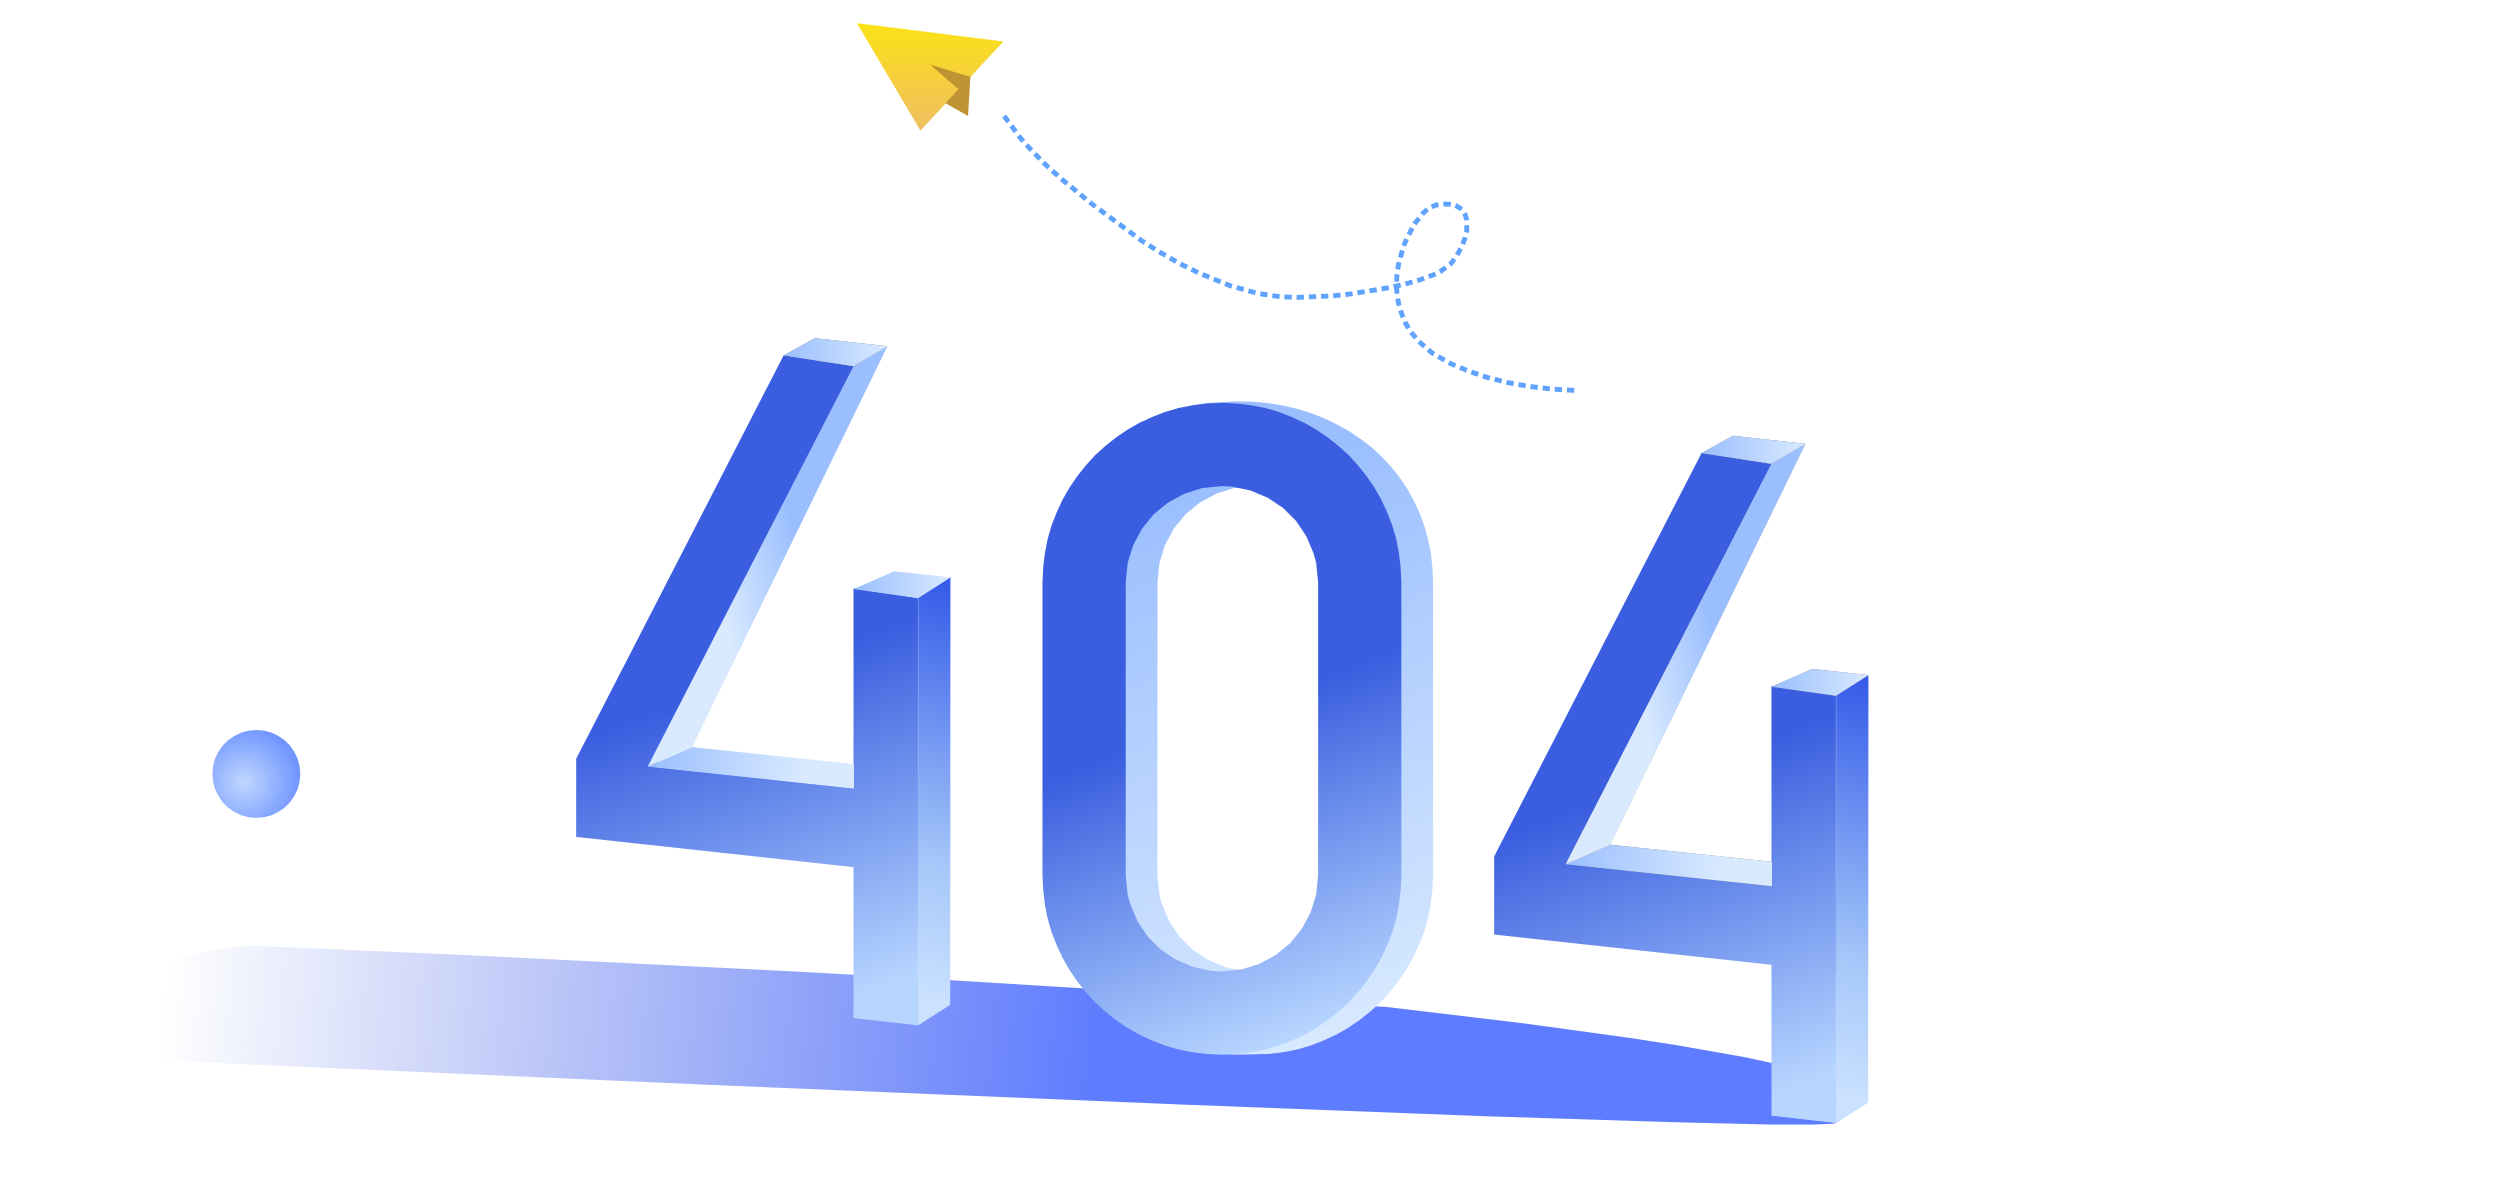 <?xml version="1.0" encoding="utf-8"?>
<!-- Generator: Adobe Illustrator 26.2.1, SVG Export Plug-In . SVG Version: 6.00 Build 0)  -->
<svg version="1.1" id="图层_1" xmlns="http://www.w3.org/2000/svg" xmlns:xlink="http://www.w3.org/1999/xlink" x="0px" y="0px"
	 viewBox="0 0 1024 490.7" style="enable-background:new 0 0 1024 490.7;" xml:space="preserve">
<style type="text/css">
	.st0{fill-rule:evenodd;clip-rule:evenodd;fill:url(#路径-4_00000148637602381931779060000001709863266571929243_);}
	.st1{fill-rule:evenodd;clip-rule:evenodd;fill:url(#形状结合_00000042008241169846738080000002538832879406466468_);}
	.st2{fill-rule:evenodd;clip-rule:evenodd;fill:url(#形状结合备份_00000043432556178269428940000014411507315993243067_);}
	.st3{fill-rule:evenodd;clip-rule:evenodd;fill:url(#路径_00000143593926321840700200000009116087016897129635_);}
	.st4{fill-rule:evenodd;clip-rule:evenodd;fill:#7A7A7A;}
	.st5{fill-rule:evenodd;clip-rule:evenodd;fill:url(#SVGID_1_);}
	.st6{fill-rule:evenodd;clip-rule:evenodd;fill:url(#矩形_00000086690613666263452060000014782145668352282253_);}
	.st7{fill-rule:evenodd;clip-rule:evenodd;fill:url(#矩形备份_00000127736951369297616140000015691668995469408669_);}
	.st8{fill-rule:evenodd;clip-rule:evenodd;fill:url(#矩形备份-12_00000070112986540985292260000014168212309640583073_);}
	.st9{fill-rule:evenodd;clip-rule:evenodd;fill:#B4B4B4;}
	.st10{fill-rule:evenodd;clip-rule:evenodd;fill:url(#SVGID_00000026880312192643625840000014943236068547096993_);}
	.st11{fill:url(#矩形_00000033363704494586453110000016340046605281583762_);}
	.st12{fill:url(#矩形备份-14_00000067937358622020237690000011885303639326538652_);}
	.st13{fill-rule:evenodd;clip-rule:evenodd;fill:url(#矩形_00000176744581976669509380000012652942554573926075_);}
	.st14{fill-rule:evenodd;clip-rule:evenodd;fill:url(#SVGID_00000134215573216821010220000006831340682216447418_);}
	.st15{fill-rule:evenodd;clip-rule:evenodd;fill:url(#SVGID_00000137126496906408113640000002342881917135585427_);}
	.st16{fill-rule:evenodd;clip-rule:evenodd;fill:url(#SVGID_00000070084343197949273920000011276114978583853450_);}
	.st17{fill:none;stroke:#60A3FF;stroke-width:2;stroke-dasharray:3,2;}
	.st18{fill-rule:evenodd;clip-rule:evenodd;fill:url(#路径-23_00000109710694645837681910000008926721941163038118_);}
	.st19{fill-rule:evenodd;clip-rule:evenodd;fill:#C09332;}
	.st20{fill-rule:evenodd;clip-rule:evenodd;fill:url(#椭圆形备份-4_00000074426604674436104290000003225143387778315171_);}
</style>
<g>
	
		<linearGradient id="路径-4_00000023274648503019453250000007084586531121911979_" gradientUnits="userSpaceOnUse" x1="481.43" y1="297.142" x2="481.948" y2="297.137" gradientTransform="matrix(752.1 0 0 -73.1 -362018.906 22144.815)">
		<stop  offset="0" style="stop-color:#3A58DD;stop-opacity:0"/>
		<stop  offset="1" style="stop-color:#4164FF;stop-opacity:0.847"/>
	</linearGradient>
	
		<path id="路径-4" style="fill-rule:evenodd;clip-rule:evenodd;fill:url(#路径-4_00000023274648503019453250000007084586531121911979_);" d="
		M49.8,399v21l-38.5,12l280.2,12.4l192,8l124.6,4.8l75.3,2.4l41,1h19.1l7-0.3l1.5-0.3l5.8-4.1l4.3-3.9l1.3-2.5v-1.1l-0.4-0.9l-1.1-1
		l-1.9-1l-7.8-3l-11.3-3.4l-16.6-4l-10.3-2.2l-27.9-4.9l-18.1-2.8l-43.6-6l-56.1-6.7l-188.7-11.6l-54.5-3l-136.5-6.8l-82.6-3.6h-5.3
		l-6.6,0.6l-8.1,1.3l-10,2.2l-11.9,3.1L49.8,399z"/>
</g>
<g>
	
		<linearGradient id="形状结合_00000013911494092933639640000003096343635254750339_" gradientUnits="userSpaceOnUse" x1="479.084" y1="292.927" x2="479.307" y2="291.801" gradientTransform="matrix(148 0 0 -274.5 -70618 80518.977)">
		<stop  offset="0" style="stop-color:#3A5EDF"/>
		<stop  offset="0.544" style="stop-color:#3A5EDF"/>
		<stop  offset="1" style="stop-color:#B6D5FF"/>
	</linearGradient>
	
		<path id="形状结合" style="fill-rule:evenodd;clip-rule:evenodd;fill:url(#形状结合_00000013911494092933639640000003096343635254750339_);" d="
		M321,145.5l29,4.5l-81.2,164.2l80.8,8.6V241l26.4,3.9v80.7l8,0.9V359l-8-0.9V420l-26.4-3v-61.8L236,342.8v-32L321,145.5z"/>
	
		<linearGradient id="形状结合备份_00000034073445088128163570000002150178106931509659_" gradientUnits="userSpaceOnUse" x1="479.084" y1="292.927" x2="479.307" y2="291.801" gradientTransform="matrix(148 0 0 -274.5 -70242 80558.977)">
		<stop  offset="0" style="stop-color:#3A5EDF"/>
		<stop  offset="0.544" style="stop-color:#3A5EDF"/>
		<stop  offset="1" style="stop-color:#B6D5FF"/>
	</linearGradient>
	
		<path id="形状结合备份" style="fill-rule:evenodd;clip-rule:evenodd;fill:url(#形状结合备份_00000034073445088128163570000002150178106931509659_);" d="
		M697,185.5l29,4.5l-81.2,164.2l80.8,8.6V281l26.4,3.9v80.7l8,0.9V399l-8-0.9V460l-26.4-3v-61.8L612,382.8v-32L697,185.5z"/>
	
		<linearGradient id="路径_00000079459162676985501690000007731726835066364094_" gradientUnits="userSpaceOnUse" x1="477.067" y1="318.894" x2="476.296" y2="318.904" gradientTransform="matrix(84.5 0 0 -17 -39981.699 5735.783)">
		<stop  offset="0" style="stop-color:#D9EAFF"/>
		<stop  offset="1" style="stop-color:#9BBFFE"/>
	</linearGradient>
	
		<path id="路径" style="fill-rule:evenodd;clip-rule:evenodd;fill:url(#路径_00000079459162676985501690000007731726835066364094_);" d="
		M349.8,323l-84.5-9l18.2-8l66.3,7V323z"/>
	<g>
		<g>
			<path class="st4" d="M725.8,363l-84.5-9l18.2-8l66.3,7V363z"/>
		</g>
		
			<linearGradient id="SVGID_1_" gradientUnits="userSpaceOnUse" x1="477.067" y1="318.894" x2="476.296" y2="318.904" gradientTransform="matrix(84.5 0 0 -17 -39605.699 5775.783)">
			<stop  offset="0" style="stop-color:#D9EAFF"/>
			<stop  offset="1" style="stop-color:#9BBFFE"/>
		</linearGradient>
		<path class="st5" d="M725.8,363l-84.5-9l18.2-8l66.3,7V363z"/>
	</g>
	
		<linearGradient id="矩形_00000157285009897225949780000005500000562365850023_" gradientUnits="userSpaceOnUse" x1="446.251" y1="292.726" x2="446.269" y2="293.682" gradientTransform="matrix(13.3 0 0 -183.6 -5552.594 54154.027)">
		<stop  offset="0" style="stop-color:#CAE1FF"/>
		<stop  offset="0.319" style="stop-color:#A5C7F9"/>
		<stop  offset="1" style="stop-color:#3258E8"/>
		<stop  offset="1" style="stop-color:#3258E8"/>
	</linearGradient>
	
		<path id="矩形" style="fill-rule:evenodd;clip-rule:evenodd;fill:url(#矩形_00000157285009897225949780000005500000562365850023_);" d="
		M376.1,244.8l13.2-8.4l-0.1,175.2L376,420L376.1,244.8z"/>
	
		<linearGradient id="矩形备份_00000024001290163919616980000008261660031110970513_" gradientUnits="userSpaceOnUse" x1="446.251" y1="292.726" x2="446.269" y2="293.682" gradientTransform="matrix(13.3 0 0 -183.6 -5176.594 54194.02)">
		<stop  offset="0" style="stop-color:#CAE1FF"/>
		<stop  offset="0.319" style="stop-color:#A5C7F9"/>
		<stop  offset="1" style="stop-color:#3258E8"/>
		<stop  offset="1" style="stop-color:#3258E8"/>
	</linearGradient>
	
		<path id="矩形备份" style="fill-rule:evenodd;clip-rule:evenodd;fill:url(#矩形备份_00000024001290163919616980000008261660031110970513_);" d="
		M752.1,284.8l13.2-8.4l-0.1,175.2L752,460L752.1,284.8z"/>
	
		<linearGradient id="矩形备份-12_00000178888054878389658600000002448974585016322188_" gradientUnits="userSpaceOnUse" x1="477.706" y1="293.38" x2="477.387" y2="293.249" gradientTransform="matrix(98.2 0 0 -172.2 -46585.105 50741.535)">
		<stop  offset="0" style="stop-color:#9BBFFE"/>
		<stop  offset="1" style="stop-color:#D9EAFF"/>
	</linearGradient>
	
		<path id="矩形备份-12" style="fill-rule:evenodd;clip-rule:evenodd;fill:url(#矩形备份-12_00000178888054878389658600000002448974585016322188_);" d="
		M349.7,149.8l13.8-8l-80,164.2l-18.2,8L349.7,149.8z"/>
	<g>
		<g>
			<path class="st9" d="M725.7,189.8l13.8-8l-80,164.2l-18.2,8L725.7,189.8z"/>
		</g>
		
			<linearGradient id="SVGID_00000005244312623445291040000005441595543223835538_" gradientUnits="userSpaceOnUse" x1="477.706" y1="293.38" x2="477.387" y2="293.249" gradientTransform="matrix(98.2 0 0 -172.2 -46209.105 50781.535)">
			<stop  offset="0" style="stop-color:#9BBFFE"/>
			<stop  offset="1" style="stop-color:#D9EAFF"/>
		</linearGradient>
		<path style="fill-rule:evenodd;clip-rule:evenodd;fill:url(#SVGID_00000005244312623445291040000005441595543223835538_);" d="
			M725.7,189.8l13.8-8l-80,164.2l-18.2,8L725.7,189.8z"/>
	</g>
	
		<linearGradient id="矩形_00000128477606425544367130000013593168682964418233_" gradientUnits="userSpaceOnUse" x1="479.31" y1="291.829" x2="479.155" y2="292.726" gradientTransform="matrix(147 0 0 -267.6 -69932 78529.68)">
		<stop  offset="0" style="stop-color:#D9EAFF"/>
		<stop  offset="1" style="stop-color:#9BBFFE"/>
	</linearGradient>
	
		<path id="矩形_00000025410658911462819810000001070287018758135210_" style="fill:url(#矩形_00000128477606425544367130000013593168682964418233_);" d="
		M512.8,164.5l6.5,0.6l6.2,1l6,1.4l5.7,1.8l5.4,2.1l5.3,2.6l5,2.8l4.7,3.2l4.4,3.4l4.1,3.8l3.8,4.1l3.4,4.3l3.1,4.6l2.7,4.9l2.4,5.1
		l1.9,5.2l1.5,5.4l1.2,5.7l0.6,5.9l0.3,6.1v120l-0.3,6.1l-0.7,5.9l-1.1,5.7l-1.6,5.5l-2.1,5.4l-2.4,5.2l-2.8,4.9l-3.2,4.7l-3.5,4.4
		l-3.8,4.2l-4.2,3.8l-4.4,3.5l-4.7,3.2l-4.9,2.8l-5.2,2.4l-5.4,2.1l-5.5,1.6l-5.7,1.1l-5.9,0.7L506,432l-7.2-0.5l-6.4-1.5l-6.1-2
		l-5.7-2.5l-5.5-3l-5.2-3.5l-4.8-3.8l-4.4-4.3l-4.2-4.7l-3.7-5.1l-3.2-5.3l-2.8-5.6l-2.4-6l-1.9-6.1l-1.4-6.3l-0.8-6.5l-0.3-6.8
		v-120l0.2-6.8l0.6-6.6l1-6.3l1.4-6l1.8-6.1l2.2-5.6l2.6-5.3l3-5l3.4-4.7l3.8-4.3l4.2-3.8l4.6-3.5l4.9-3l5.3-2.5l5.9-2l6.4-1.5
		l3.5-0.5l11.1-0.6L512.8,164.5z M513.5,199.1l-8,0.8l-7.3,2.3l-6.7,3.6l-5.9,4.8l-4.8,5.9l-3.6,6.7l-2.3,7.3l-0.8,8v120l0.8,8
		l1,3.7l3,7.1l4.2,6.3l5.3,5.3l6.3,4.2l7.1,3l7.6,1.6l4.1,0.2l8-0.8l7.3-2.3l6.7-3.6l5.9-4.8l4.8-5.9l3.6-6.7l2.3-7.3l0.8-8v-120
		l-0.8-8l-1-3.7l-3-7.1l-4.2-6.3l-5.3-5.3l-6.3-4.2l-7.1-3l-7.6-1.6L513.5,199.1z"/>
	
		<linearGradient id="矩形备份-14_00000180335958428071542180000009550368462455153087_" gradientUnits="userSpaceOnUse" x1="479.091" y1="292.982" x2="479.323" y2="291.856" gradientTransform="matrix(147 0 0 -267 -69945 78355.648)">
		<stop  offset="0" style="stop-color:#3A5EDF"/>
		<stop  offset="0.544" style="stop-color:#3A5EDF"/>
		<stop  offset="1" style="stop-color:#B6D5FF"/>
	</linearGradient>
	<path id="矩形备份-14" style="fill:url(#矩形备份-14_00000180335958428071542180000009550368462455153087_);" d="
		M500.5,165l6.1,0.3l5.9,0.7l5.7,1.1l5.5,1.6l5.4,2.1l5.2,2.4l4.9,2.8l4.7,3.2l4.4,3.5l4.2,3.8l3.8,4.2l3.5,4.4l3.2,4.7l2.8,4.9
		l2.4,5.2l2.1,5.4l1.6,5.5l1.1,5.7l0.7,5.9l0.3,6.1v120l-0.3,6.1l-0.7,5.9l-1.1,5.7l-1.6,5.5l-2.1,5.4l-2.4,5.2l-2.8,4.9l-3.2,4.7
		l-3.5,4.4l-3.8,4.2l-4.2,3.8l-4.4,3.5l-4.7,3.2l-4.9,2.8l-5.2,2.4l-5.4,2.1l-5.5,1.6l-5.7,1.1l-5.9,0.7l-6.1,0.3l-6.1-0.3l-5.9-0.7
		l-5.7-1.1l-5.5-1.6l-5.4-2.1l-5.2-2.4l-4.9-2.8l-4.7-3.2l-4.4-3.5l-4.2-3.8l-3.8-4.2l-3.5-4.4l-3.2-4.7l-2.8-4.9l-2.4-5.2l-2.1-5.4
		l-1.6-5.5l-1.1-5.7l-0.7-5.9l-0.3-6.1v-120l0.3-6.1l0.7-5.9l1.1-5.7l1.6-5.5l2.1-5.4l2.4-5.2l2.8-4.9l3.2-4.7l3.5-4.4l3.8-4.2
		l4.2-3.8l4.4-3.5l4.7-3.2l4.9-2.8l5.2-2.4l5.4-2.1l5.5-1.6l5.7-1.1l5.9-0.7L500.5,165z M500.5,199.1l-8,0.8l-7.3,2.3l-6.7,3.6
		l-5.9,4.8l-4.8,5.9l-3.6,6.7l-2.3,7.3l-0.8,8v120l0.8,8l1,3.7l3,7.1l4.2,6.3l5.3,5.3l6.3,4.2l7.1,3l7.6,1.6l4.1,0.2l8-0.8l7.3-2.3
		l6.7-3.6l5.9-4.8l4.8-5.9l3.6-6.7l2.3-7.3l0.8-8v-120l-0.8-8l-1-3.7l-3-7.1l-4.2-6.3l-5.3-5.3l-6.3-4.2l-7.1-3l-7.6-1.6
		L500.5,199.1z"/>
	
		<linearGradient id="矩形_00000140718163381784978240000001513734857377498282_" gradientUnits="userSpaceOnUse" x1="470.859" y1="334.366" x2="469.879" y2="334.356" gradientTransform="matrix(39.7 0 0 -11 -18303.791 3917.522)">
		<stop  offset="0" style="stop-color:#D9EAFF"/>
		<stop  offset="1" style="stop-color:#9BBFFE"/>
	</linearGradient>
	
		<path id="矩形_00000181809631942975554110000000926830607552024484_" style="fill-rule:evenodd;clip-rule:evenodd;fill:url(#矩形_00000140718163381784978240000001513734857377498282_);" d="
		M366.3,234l23,2.5L376,245l-26.4-3.7L366.3,234z"/>
	<g>
		<g>
			<path class="st4" d="M742.3,274l23,2.5L752,285l-26.4-3.7L742.3,274z"/>
		</g>
		
			<linearGradient id="SVGID_00000003813359201076358680000009626765751146242487_" gradientUnits="userSpaceOnUse" x1="470.859" y1="334.366" x2="469.879" y2="334.356" gradientTransform="matrix(39.7 0 0 -11 -17927.807 3957.522)">
			<stop  offset="0" style="stop-color:#D9EAFF"/>
			<stop  offset="1" style="stop-color:#9BBFFE"/>
		</linearGradient>
		<path style="fill-rule:evenodd;clip-rule:evenodd;fill:url(#SVGID_00000003813359201076358680000009626765751146242487_);" d="
			M742.3,274l23,2.5L752,285l-26.4-3.7L742.3,274z"/>
	</g>
	<g>
		<g>
			<path class="st4" d="M333.8,138.5l29.7,3.3l-13.9,8.2l-28.6-4.4L333.8,138.5z"/>
		</g>
		
			<linearGradient id="SVGID_00000010278999159013983050000016424976932412202920_" gradientUnits="userSpaceOnUse" x1="471.659" y1="332.462" x2="470.679" y2="332.452" gradientTransform="matrix(42.5 0 0 -11.5 -19682 3967.544)">
			<stop  offset="0" style="stop-color:#D9EAFF"/>
			<stop  offset="1" style="stop-color:#9BBFFE"/>
		</linearGradient>
		<path style="fill-rule:evenodd;clip-rule:evenodd;fill:url(#SVGID_00000010278999159013983050000016424976932412202920_);" d="
			M333.8,138.5l29.7,3.3l-13.9,8.2l-28.6-4.4L333.8,138.5z"/>
	</g>
	<g>
		<g>
			<path class="st4" d="M709.8,178.5l29.7,3.3l-13.9,8.2l-28.6-4.4L709.8,178.5z"/>
		</g>
		
			<linearGradient id="SVGID_00000163068365517358310190000004907085668088696238_" gradientUnits="userSpaceOnUse" x1="471.659" y1="332.462" x2="470.679" y2="332.452" gradientTransform="matrix(42.5 0 0 -11.5 -19306 4007.544)">
			<stop  offset="0" style="stop-color:#D9EAFF"/>
			<stop  offset="1" style="stop-color:#9BBFFE"/>
		</linearGradient>
		<path style="fill-rule:evenodd;clip-rule:evenodd;fill:url(#SVGID_00000163068365517358310190000004907085668088696238_);" d="
			M709.8,178.5l29.7,3.3l-13.9,8.2l-28.6-4.4L709.8,178.5z"/>
	</g>
</g>
<g>
	<path id="路径-13备份" class="st17" d="M411.3,47.5l6.7,9.1l3.9,4.3l6.1,6.3l6.4,5.8l12.8,10.5l20.3,15l8.1,5.1l7.5,4.3
		l7.7,3.8l13,5.3l11.4,3.2l9.5,1.4l6.5,0.2l14.5-0.6l7.6-0.8l15.2-2.5l6.9-1.5l6.5-1.9l5.2-1.9l3.2-1.6l4-3l2.3-3.1l1.9-3.5l1.5-3.6
		l0.8-3.5l-0.1-4.3l-0.5-1.9l-0.9-1.6l-1.3-1.3l-1.8-1l-2-0.5l-2.7-0.1L588,84l-3.2,1.6l-1.9,1.7l-3.5,4.4l-3.2,6l-1.4,3.4l-2,7.4
		l-0.6,3.9l-0.2,4.1l0.2,4l0.7,4l1.2,4l1.6,3.9l2.3,3.7l3.1,3.7l5.5,4.8l7.7,4.4l7.2,3l7.7,2.6l8.3,2.1l9,1.6l9.5,1.1l10.3,0.6"/>
</g>
<linearGradient id="路径-23_00000094598713581793882280000002402065349852472195_" gradientUnits="userSpaceOnUse" x1="474.467" y1="301.998" x2="474.467" y2="300.998" gradientTransform="matrix(60 0 0 -44 -28087 13297.456)">
	<stop  offset="0" style="stop-color:#FBE214"/>
	<stop  offset="1" style="stop-color:#EFBE64"/>
</linearGradient>
<path id="路径-23" style="fill-rule:evenodd;clip-rule:evenodd;fill:url(#路径-23_00000094598713581793882280000002402065349852472195_);" d="
	M351,9.5l26,44L411,17L351,9.5z"/>
<path id="路径-24" class="st19" d="M387.3,42.3l9.2,5.2l1-16.5L387.3,42.3z"/>
<path id="路径-25" class="st19" d="M381,26.5l16.5,5l-5,5L381,26.5z"/>
<radialGradient id="椭圆形备份-4_00000063616194650321180550000001094402921826980287_" cx="468.973" cy="303.84" r="0.634" gradientTransform="matrix(36 0 0 -36 -16783 11258.608)" gradientUnits="userSpaceOnUse">
	<stop  offset="0" style="stop-color:#BFD7FF"/>
	<stop  offset="1" style="stop-color:#7195FF"/>
</radialGradient>
<path id="椭圆形备份-4" style="fill-rule:evenodd;clip-rule:evenodd;fill:url(#椭圆形备份-4_00000063616194650321180550000001094402921826980287_);" d="
	M123,317l-0.3,3.3l-0.8,3l-1.4,2.8l-1.7,2.5l-2.2,2.2l-2.5,1.7l-2.8,1.4l-3,0.8L105,335l-3.3-0.3l-3-0.8l-2.8-1.4l-2.5-1.7l-2.2-2.2
	l-1.7-2.5l-1.4-2.8l-0.8-3L87,317l0.3-3.3l0.8-3l1.4-2.8l1.7-2.5l2.2-2.2l2.5-1.7l2.8-1.4l3-0.8l3.3-0.3l3.3,0.3l3,0.8l2.8,1.4
	l2.5,1.7l2.2,2.2l1.7,2.5l1.4,2.8l0.8,3L123,317z"/>
</svg>
